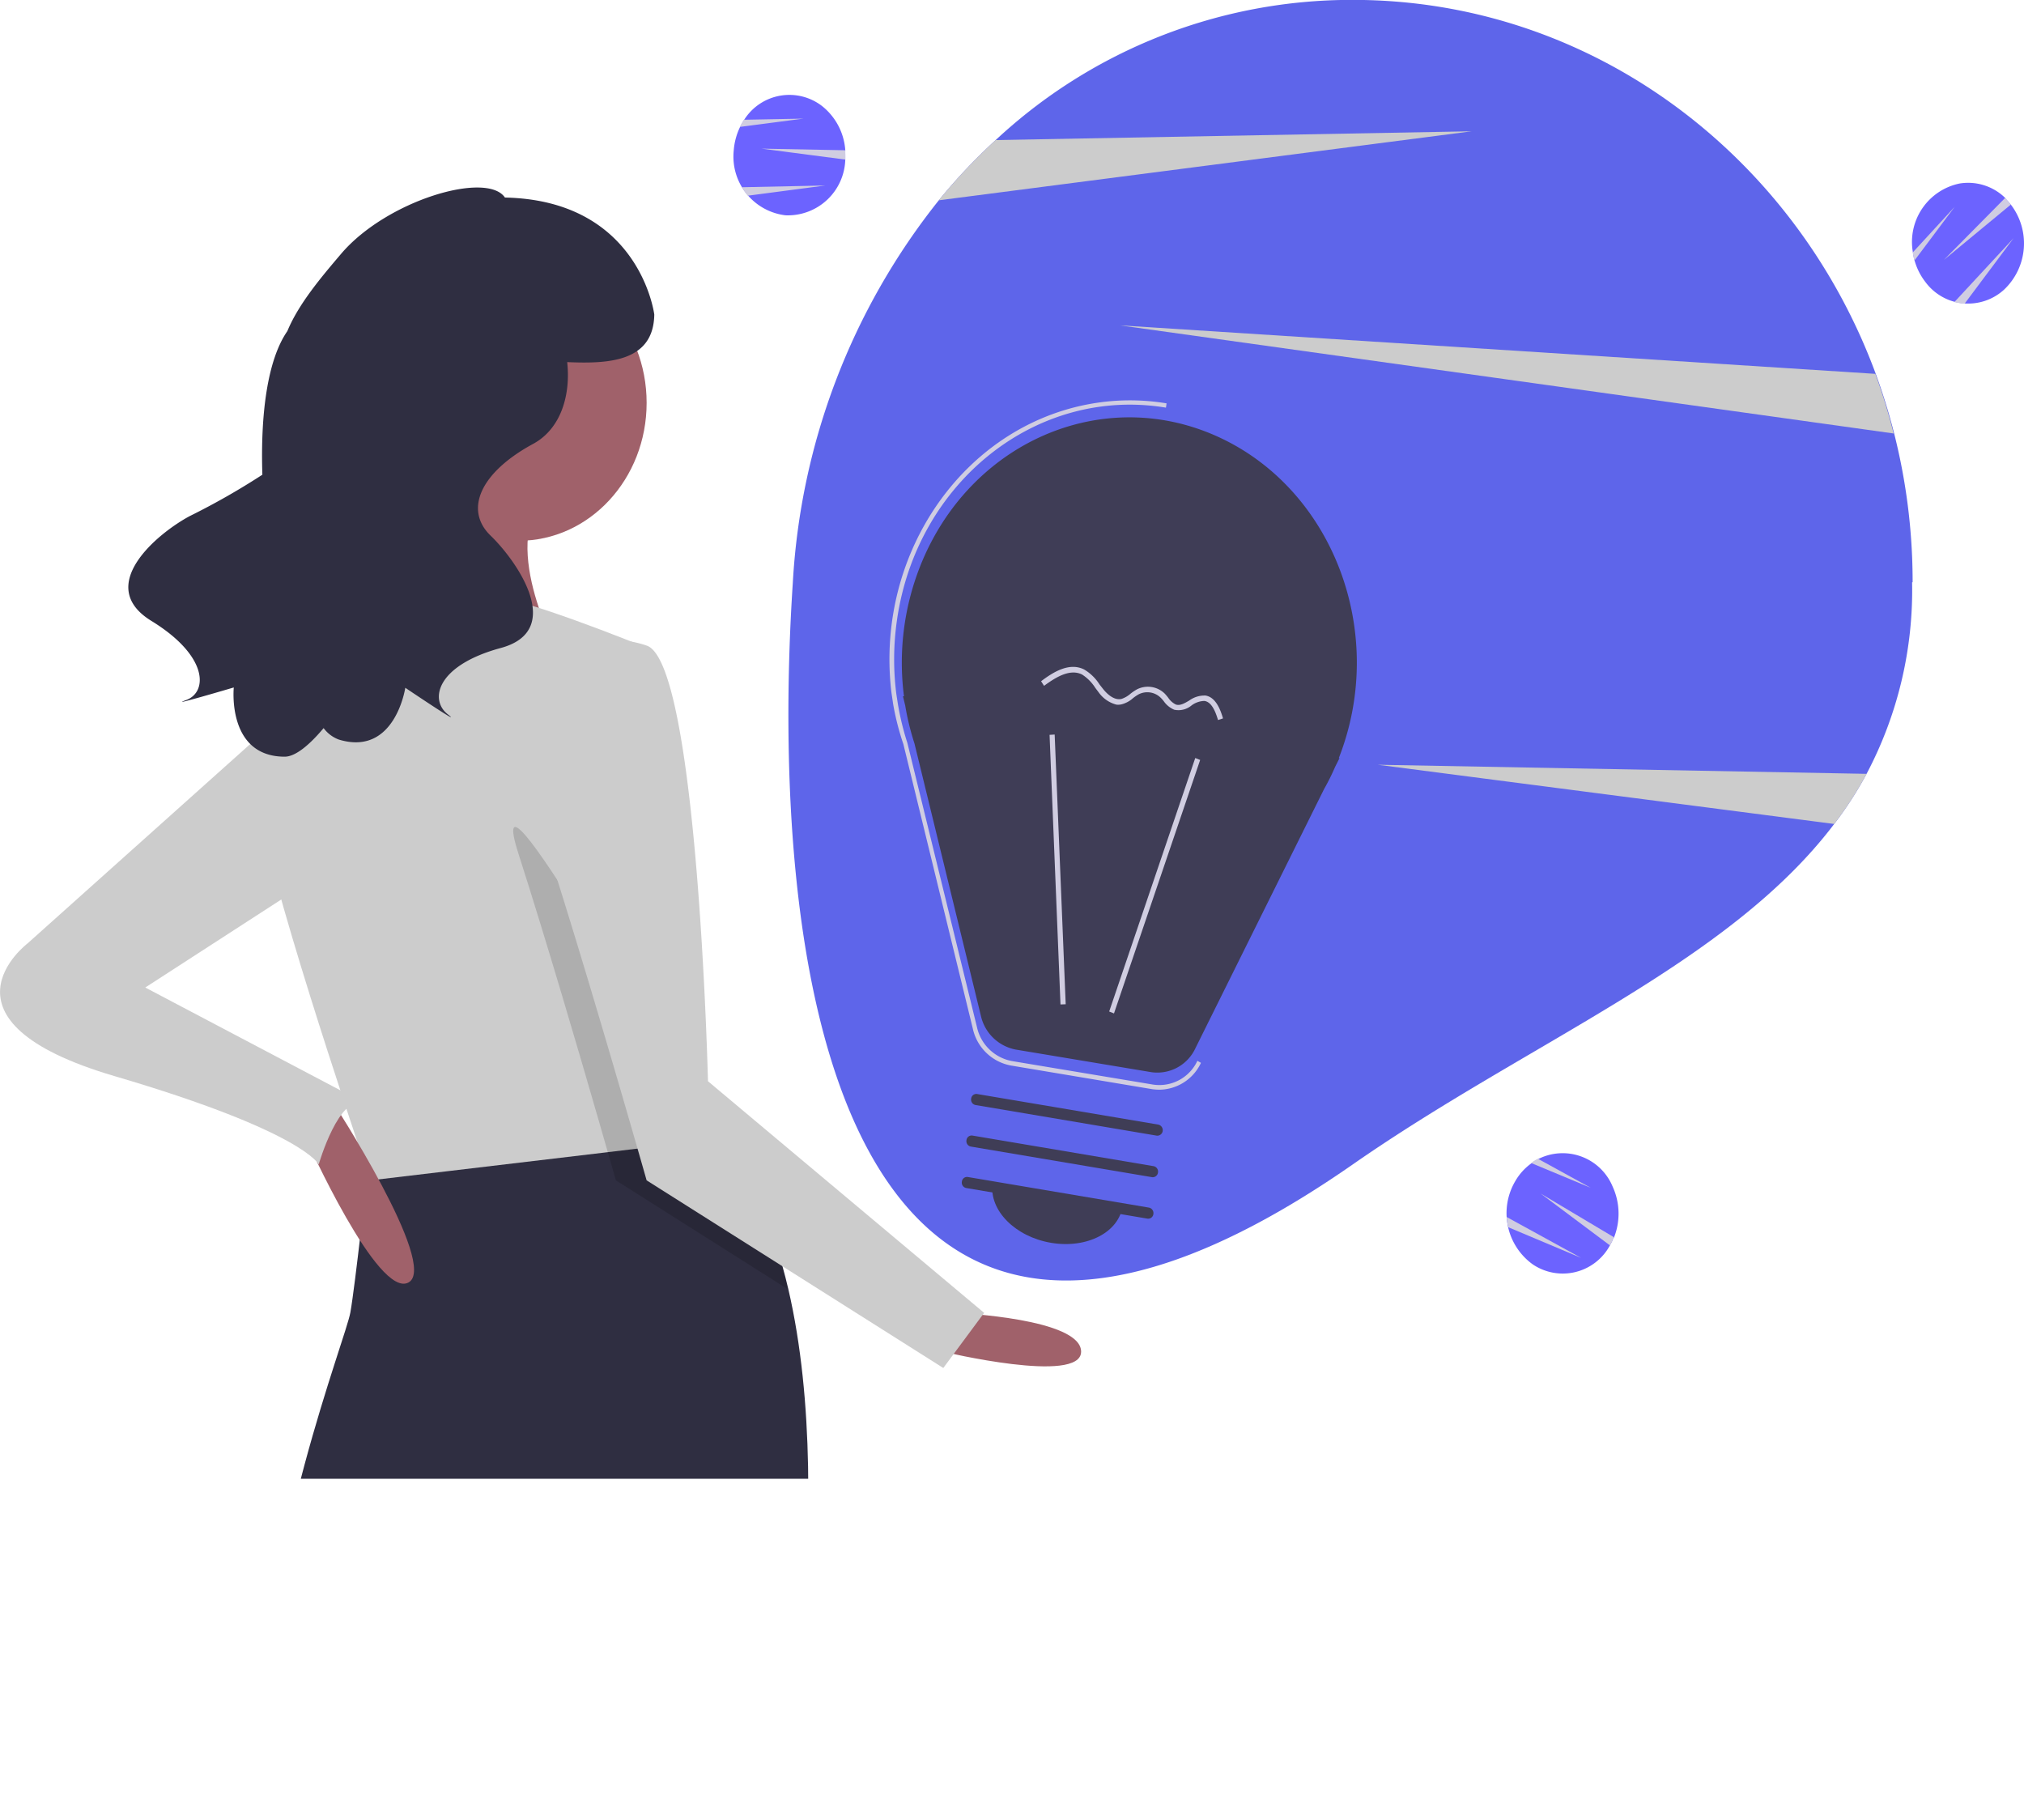 <svg xmlns="http://www.w3.org/2000/svg" xmlns:xlink="http://www.w3.org/1999/xlink" width="198.26" height="178.3" viewBox="0 0 198.26 178.3"><defs><clipPath id="clip-path" transform="translate(-0.3 -29.38)"><rect width="290.22" height="174.23" rx="7.65" style="fill:none"/></clipPath></defs><g id="Layer_2" data-name="Layer 2"><g id="Create_Button" data-name="Create Button"><g style="clip-path:url(#clip-path)"><path d="M187.6,86.42a38.51,38.51,0,0,1-4.46,18.76,36.42,36.42,0,0,1-3.17,4.91c-10.39,13.71-29.72,21.21-47.19,33.37-51.57,35.87-57.15-21.61-54.82-57A65.91,65.91,0,0,1,92.26,49a55.57,55.57,0,0,1,5.57-5.9,51.09,51.09,0,0,1,35-13.73c23.35,0,43.28,15.19,51.19,36.58a59.2,59.2,0,0,1,3.63,20.46Z" transform="translate(-0.3 -29.38)" style="fill:#5e65ea"/><path d="M144.46,42.24,92.26,49a55.57,55.57,0,0,1,5.57-5.9Z" transform="translate(-0.3 -29.38)" style="fill:#ccc"/><path d="M183.14,105.18a36.42,36.42,0,0,1-3.17,4.91l-44.71-5.8Z" transform="translate(-0.3 -29.38)" style="fill:#ccc"/><path d="M185.79,71.84,110,61.25,184,66A57.11,57.11,0,0,1,185.79,71.84Z" transform="translate(-0.3 -29.38)" style="fill:#ccc"/><path d="M83.1,44.58c0,.14,0,.29,0,.43a5.63,5.63,0,0,1-5.86,5.46,5.79,5.79,0,0,1-5.07-6.32,6.39,6.39,0,0,1,.62-2.33,6,6,0,0,1,.4-.7,5.24,5.24,0,0,1,7.65-1.34,6.06,6.06,0,0,1,2.26,4.32C83.09,44.25,83.1,44.42,83.1,44.58Z" transform="translate(-0.3 -29.38)" style="fill:#6c63ff"/><path d="M83.1,44.58c0,.14,0,.29,0,.43l-8.2-1.07,8.2.16C83.09,44.25,83.1,44.42,83.1,44.58Z" transform="translate(-0.3 -29.38)" style="fill:#d0cde1"/><path d="M81.14,47.55l-7.59,1a5.89,5.89,0,0,1-.58-.83Z" transform="translate(-0.3 -29.38)" style="fill:#d0cde1"/><path d="M79,41l-6.22.81a6,6,0,0,1,.4-.7Z" transform="translate(-0.3 -29.38)" style="fill:#d0cde1"/><path d="M158.2,151l-.2.37a5.25,5.25,0,0,1-7.56,1.86,6.18,6.18,0,0,1-1.72-8.14,5.55,5.55,0,0,1,1.56-1.74,4.59,4.59,0,0,1,.66-.42,5.3,5.3,0,0,1,7.33,2.69,6.35,6.35,0,0,1,.12,5C158.33,150.66,158.27,150.81,158.2,151Z" transform="translate(-0.3 -29.38)" style="fill:#6c63ff"/><path d="M158.2,151l-.2.37-6.79-5.08,7.18,4.28C158.33,150.66,158.27,150.81,158.2,151Z" transform="translate(-0.3 -29.38)" style="fill:#d0cde1"/><path d="M155.17,152.59l-7.13-3a6.09,6.09,0,0,1-.15-1Z" transform="translate(-0.3 -29.38)" style="fill:#d0cde1"/><path d="M156.12,145.73l-5.84-2.43a4.59,4.59,0,0,1,.66-.42Z" transform="translate(-0.3 -29.38)" style="fill:#d0cde1"/><path d="M197,49.1l.27.32a6.24,6.24,0,0,1-.66,8.33A5.21,5.21,0,0,1,188.9,57a6.15,6.15,0,0,1-1.07-2.14,5.39,5.39,0,0,1-.16-.8,5.84,5.84,0,0,1,4.61-6.71,5.2,5.2,0,0,1,4.4,1.38C196.8,48.88,196.9,49,197,49.1Z" transform="translate(-0.3 -29.38)" style="fill:#6c63ff"/><path d="M197,49.1l.27.32-6.56,5.42,6-6.07C196.8,48.88,196.9,49,197,49.1Z" transform="translate(-0.3 -29.38)" style="fill:#d0cde1"/><path d="M197.54,52.71l-4.8,6.42a6.08,6.08,0,0,1-1-.16Z" transform="translate(-0.3 -29.38)" style="fill:#d0cde1"/><path d="M191.76,49.65l-3.93,5.25a5.39,5.39,0,0,1-.16-.8Z" transform="translate(-0.3 -29.38)" style="fill:#d0cde1"/><path d="M94.2,158s12,.54,12,3.78-13.53,0-13.53,0Z" transform="translate(-0.3 -29.38)" style="fill:#a0616a"/><path d="M76.16,207.68l-22.54-1.62-1-13-5,11.34-22-3.24c.5-20.53,8.52-40.52,9-43.22s1.69-13.86,1.69-13.86c2.19-5,13.67-5.48,22.66-5,3.73.18,7,.53,9.08.77,1.35.17,2.14.29,2.14.29,3.59,4,5.91,9.43,7.33,15.51C82.61,177.56,76.16,207.68,76.16,207.68Z" transform="translate(-0.3 -29.38)" style="fill:#2f2e41"/><ellipse cx="50.81" cy="39.46" rx="12.53" ry="13.51" style="fill:#a0616a"/><path d="M42.59,72.09s-3.5,16.74-9,21.61,21.55,0,21.55,0-6-10.81-1.5-15.67S42.59,72.09,42.59,72.09Z" transform="translate(-0.3 -29.38)" style="fill:#a0616a"/><path d="M68.15,141.24l-8.32,1L36.58,145l-.31-.9c-1.68-5-9.82-29.12-10.71-36.38-1-8.1,9.52-17.83,9.52-17.83s10-2.16,13-2.16,15,4.87,15,4.87l4.48,43.49.39,3.76Z" transform="translate(-0.3 -29.38)" style="fill:#ccc"/><path d="M77.48,155.67,60.63,145s-.29-1-.8-2.79c-.25-.88-.55-1.93-.9-3.13-1.94-6.73-5.2-17.84-7.82-26-4-12.42,15.53,22.15,15.53,22.15l1,.82.39,3.76c1.35.17,2.14.29,2.14.29C73.74,144.15,76.06,149.59,77.48,155.67Z" transform="translate(-0.3 -29.38)" style="opacity:0.15;isolation:isolate"/><path d="M55.12,93.7s-5,7-1,19.44S63.64,145,63.64,145L92.7,163.38l4-5.4L69.65,135.29s-1-41-6-42.67A9.67,9.67,0,0,0,55.12,93.7Z" transform="translate(-0.3 -29.38)" style="fill:#ccc"/><path d="M30.32,141s7,15.66,10,14-7.52-17.83-7.52-17.83Z" transform="translate(-0.3 -29.38)" style="fill:#a0616a"/><path d="M29.57,98,3,121.79s-10,7.56,8.52,13,20,8.65,20,8.65,2-7,4.51-6L14.53,126.11l17.54-11.35Z" transform="translate(-0.3 -29.38)" style="fill:#ccc"/><path d="M18.89,79.93A70.07,70.07,0,0,0,26,75.88c-.19-5.89.48-11.23,2.45-14.07,1.11-2.7,3.43-5.41,5.24-7.54C38.15,49,48,46.11,49.76,48.73,63,49,64.39,60.19,64.39,60.19c-.07,4.68-4.58,4.83-8.53,4.66.35,3.19-.59,6.51-3.32,8-5.22,2.82-6.79,6.48-4.18,9s7.31,9.29,1,11-7,5.07-5.22,6.48S40,96.75,40,96.75s-1,6.76-6.52,5.07A3.25,3.25,0,0,1,32,100.7c-1.48,1.76-2.8,2.79-3.8,2.8-5.7,0-5-6.78-5-6.78s-6.77,2-4.66,1.23,2.2-4.31-3.41-7.75S15.74,81.61,18.89,79.93Z" transform="translate(-0.3 -29.38)" style="fill:#2f2e41"/><path d="M88.84,97.58l-.09,0,.22.91a26,26,0,0,0,.91,3.73l6.5,26.65a4.33,4.33,0,0,0,3.42,3.32l13.26,2.21a4.11,4.11,0,0,0,4.33-2.33L130,106.67a21.91,21.91,0,0,0,1.08-2.17l.43-.86h-.07c4.8-12.22-.51-26.32-11.84-31.48s-24.41.55-29.2,12.77a25.73,25.73,0,0,0-1.55,12.66Z" transform="translate(-0.3 -29.38)" style="fill:#3f3d56"/><path d="M113.87,136.12a5.49,5.49,0,0,1-.7-.05l-13.86-2.32a4.7,4.7,0,0,1-3.72-3.62l-6.8-27.86a25.92,25.92,0,0,1-1-3.91l-.18-1.22C86,83.27,95.11,70.58,108,68.8a21.93,21.93,0,0,1,6.57.09l-.06.42c-12.61-2.09-24.41,7.23-26.35,20.83a26.85,26.85,0,0,0-.06,7.22l.14.91a26.76,26.76,0,0,0,.94,3.88L96,130a4.32,4.32,0,0,0,3.4,3.31l13.86,2.31a4.11,4.11,0,0,0,4.33-2.33l.35.2A4.55,4.55,0,0,1,113.87,136.12Z" transform="translate(-0.3 -29.38)" style="fill:#d0cde1"/><polygon points="108.65 99.08 117.08 74.25 117.56 74.44 109.12 99.27 108.65 99.08" style="fill:#d0cde1"/><polygon points="102.81 71.98 103.31 71.95 104.39 98.37 103.88 98.39 102.81 71.98" style="fill:#d0cde1"/><path d="M112.7,148.75l-17.76-3a.54.54,0,0,1-.42-.63.51.51,0,0,1,.57-.45l17.76,3a.55.55,0,0,1,.43.62.51.51,0,0,1-.57.46Z" transform="translate(-0.3 -29.38)" style="fill:#3f3d56"/><path d="M113.16,144.69l-17.77-3a.54.54,0,0,1-.42-.62.51.51,0,0,1,.57-.46h0l17.76,3a.54.54,0,0,1,.43.62.52.52,0,0,1-.58.46Z" transform="translate(-0.3 -29.38)" style="fill:#3f3d56"/><path d="M113.61,140.62l-17.76-3a.54.54,0,0,1-.42-.63.51.51,0,0,1,.57-.45l17.77,3a.56.56,0,0,1,.42.63.53.53,0,0,1-.58.45Z" transform="translate(-0.3 -29.38)" style="fill:#3f3d56"/><path d="M103.27,151.12c3.52.59,6.68-1.05,7-3.67l-12.75-2.12C97.19,147.94,99.74,150.53,103.27,151.12Z" transform="translate(-0.3 -29.38)" style="fill:#3f3d56"/><path d="M109.65,98.4a3.11,3.11,0,0,1-1.73-1.2l-.33-.44a4.27,4.27,0,0,0-1.3-1.31c-1.17-.58-2.54.24-3.72,1.11l-.29-.45c1.31-1,2.83-1.85,4.22-1.15A4.49,4.49,0,0,1,108,96.42l.33.42c.35.45,1.07,1.18,1.83,1a2.6,2.6,0,0,0,.88-.51,4.83,4.83,0,0,1,.62-.42,2.36,2.36,0,0,1,2.73.41,4.82,4.82,0,0,1,.36.43,1.89,1.89,0,0,0,.73.64c.41.14.85-.12,1.31-.39a2.54,2.54,0,0,1,1.53-.49h.06c1,.16,1.46,1.35,1.72,2.24l-.49.16c-.35-1.2-.78-1.8-1.34-1.87a2.19,2.19,0,0,0-1.24.43,2,2,0,0,1-1.71.43,2.38,2.38,0,0,1-1-.8,3,3,0,0,0-.33-.38,1.87,1.87,0,0,0-2.15-.33,4.24,4.24,0,0,0-.56.38,2.69,2.69,0,0,1-1.07.59A1.46,1.46,0,0,1,109.65,98.4Z" transform="translate(-0.3 -29.38)" style="fill:#d0cde1"/></g></g></g></svg>